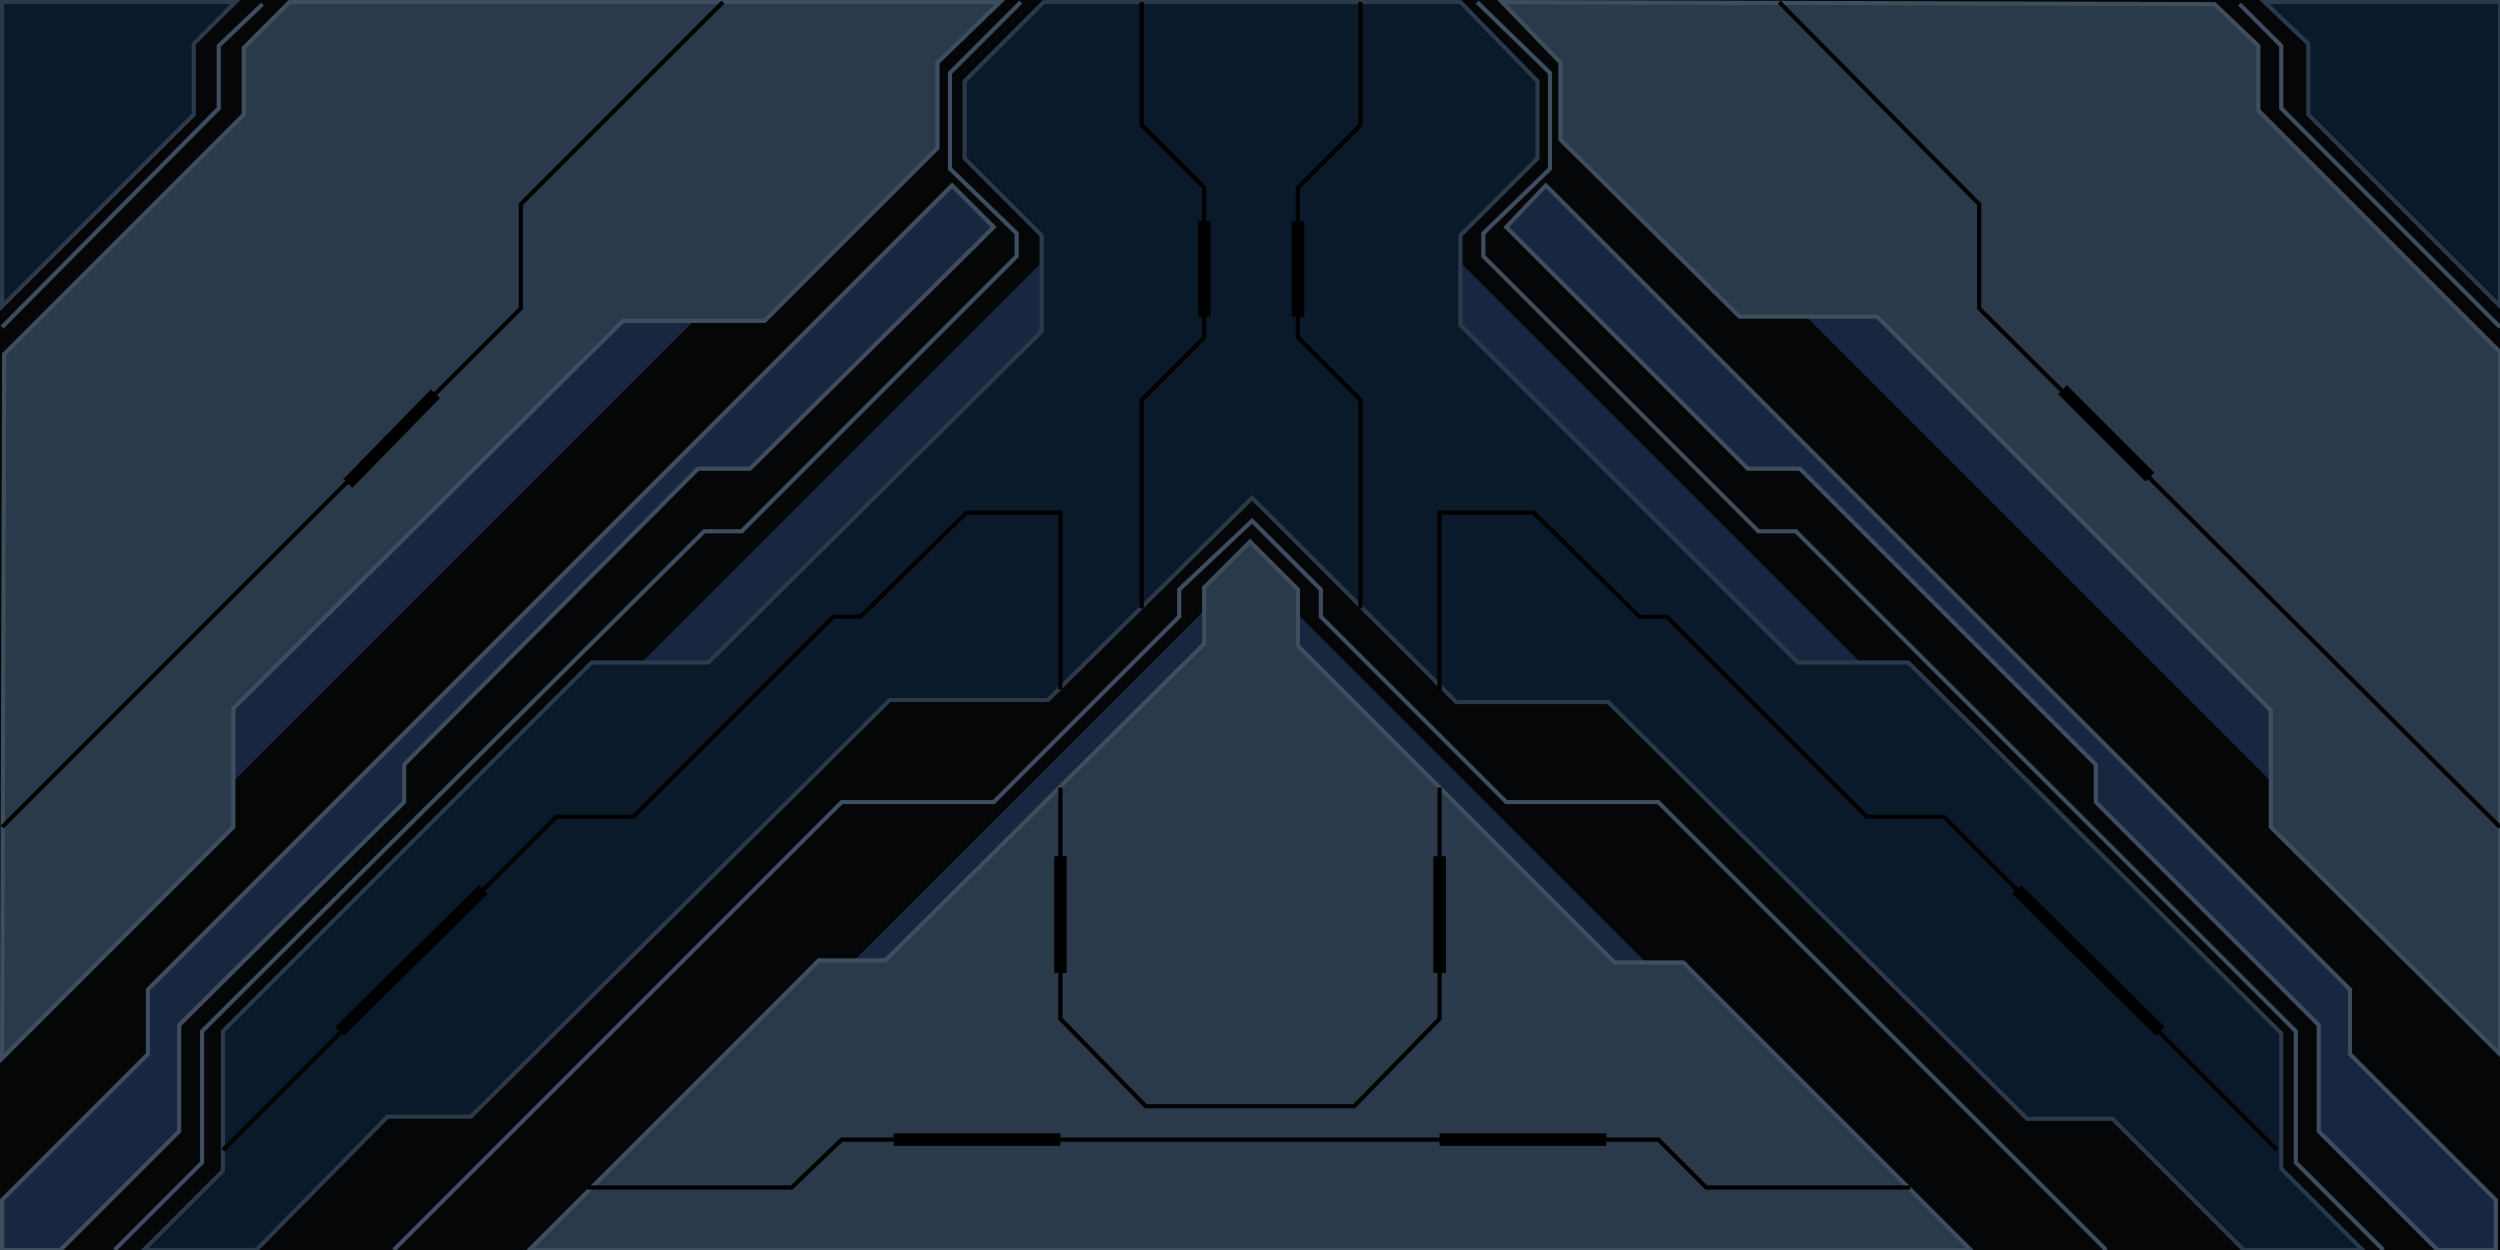 <?xml version="1.0" encoding="UTF-8"?>
<svg xmlns="http://www.w3.org/2000/svg" viewBox="0 0 1200 600">
<rect fill="#040608" x="0" y="0" width="1200" height="600"/>
<g fill="#18273f">
  <polygon points="112 375 334 153 299 153 112 340 112 375"/>
  <polygon points="901 152 1090 341 1090 375 867 152 901 152"/>
  <polygon points="623 310 775 462 790 462 623 295 623 310"/>
  <polygon points="578 309 425 461 410 461 577 294 578 309"/>
  <polygon points="340 318 308 318 499 127 500 159 340 318"/>
  <polygon points="861 318 893 318 702 127 701 159 861 318"/>
</g>
<g fill="#0a1a2a" stroke="#2a3a4a" stroke-width="2px">
  <polygon points="1 147 93 55 93 21 113 1 1 1 1 147"/>
  <polygon points="1200 147 1108 55 1108 21 1087 1 1200 1 1200 147"/>
  <polygon points="69 600 107 562 107 495 284 318 340 318 500 159 500 113 463 76 463 39 501 1 701 1 738 39 738 76 701 113 701 156 863 318 916 318 1095 496 1095 561 1134 600 1077 600 1014 537 973 537 772 337 699 337 601 239 503 336 427 336 226 536 186 536 123 600 69 600"/>
</g>
<g fill="#2a3a4a" stroke="#3e4e5e" stroke-width="2px">
  <polygon points="721 1 749 30 749 67 835 152 901 152 1090 341 1090 397 1200 506 1200 169 1084 53 1084 22 1063 2 721 1"/>
  <polygon points="1 508 112 397 112 340 299 154 367 154 450 71 450 30 480 1 139 1 117 23 117 55 2 170 1 508"/>
  <polygon points="254 600 393 461 425 461 578 309 578 282 600 260 623 283 623 310 775 462 808 462 946 600 254 600"/>
</g>
<g fill="#18273f" stroke="#3e4e5e" stroke-width="2px">
  <polygon points="29 600 86 543 86 492 194 385 194 367 335 225 360 225 477 109 457 89 71 475 71 506 1 576 1 600 29 600"/>
  <polygon points="1170 600 1113 543 1113 492 1006 385 1006 367 864 225 839 225 723 109 742 89 1128 475 1128 506 1198 576 1198 600 1170 600"/>
</g>
<g fill="none" stroke="#3e4e5e" stroke-width="2px">
  <polyline points="1011 600 796 385 723 385 634 296 634 283 601 250 566 283 566 296 477 385 404 385 189 600"/>
  <polyline points="55 600 97 558 97 495 338 255 356 255 488 123 488 112 456 81 456 35 490 1"/>
  <polyline points="1144 600 1102 558 1102 495 862 255 844 255 712 123 712 112 744 81 744 35 709 1"/>
  <polyline points="1 157 105 52 105 22 126 2"/>
  <polyline points="1200 157 1095 52 1095 22 1075 2"/>
</g>
<g fill="none" stroke="#000" stroke-width="2px">
  <polyline points="282 570 380 570 404 547 796 547 819 570 917 570"/>
  <polyline points="691 378 691 489 650 531 550 531 509 489 509 378"/>
  <polyline points="1 397 250 148 250 98 347 1"/>
  <polyline points="1200 397 950 148 950 98 854 1"/>
  <polyline points="107 552 267 392 304 392 400 296 413 296 464 246 509 246 509 331"/>
  <polyline points="1093 552 933 392 896 392 800 296 787 296 736 246 691 246 691 331"/>
  <polyline points="548 292 548 192 578 162 578 90 548 60 548 1"/>
  <polyline points="653 292 653 192 623 162 623 90 653 60 653 1"/>
</g>
<g fill="none" stroke="#000" stroke-width="6px">
  <line x1="429" y1="547" x2="509" y2="547"/>
  <line x1="691" y1="547" x2="771" y2="547"/>
  <line x1="509" y1="411" x2="509" y2="467"/>
  <line x1="691" y1="411" x2="691" y2="467"/>
  <line x1="167" y1="232" x2="209" y2="189"/>
  <line x1="1032" y1="229" x2="990" y2="187"/>
  <line x1="578" y1="106" x2="578" y2="152"/>
  <line x1="623" y1="106" x2="623" y2="152"/>
  <line x1="163" y1="495" x2="232" y2="427"/>
  <line x1="1037" y1="495" x2="968" y2="427"/>
</g>
</svg>